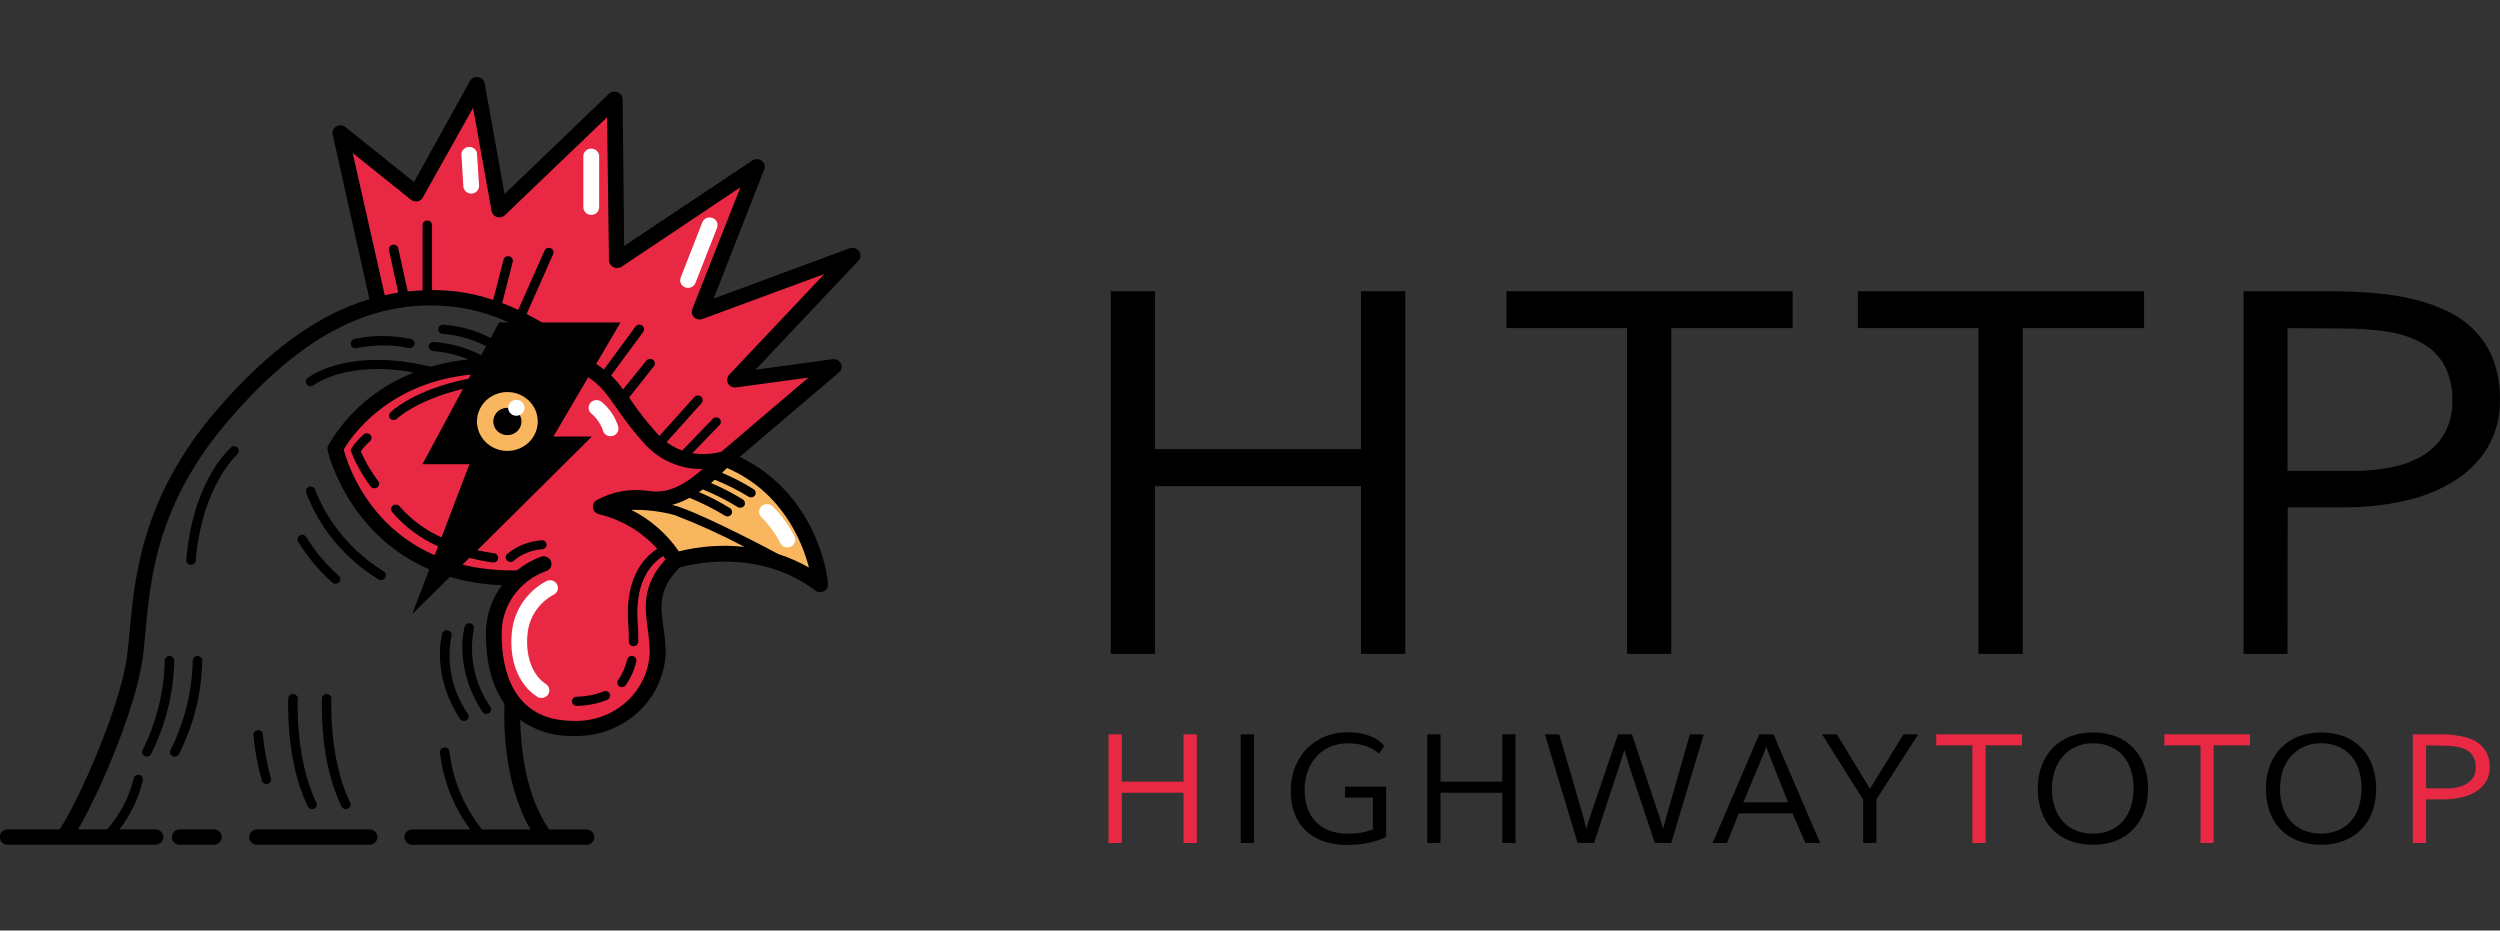 <svg width="180" height="67" viewBox="0 0 180 67" fill="none" xmlns="http://www.w3.org/2000/svg">
<rect x="0" y="0" width="180" height="67" fill="#333333" stroke="none"/>
<g clip-path="url(#clip0_23_107)">
<path d="M80.769 60.696H79.814V52.87H80.769V56.28H85.214V52.87H86.169V60.696H85.214V57.076H80.769V60.696Z" fill="#E92944"/>
<path d="M90.286 60.696H89.331V52.87H90.286V60.696Z" fill="black"/>
<path d="M99.286 54.264C99.147 54.135 98.992 54.022 98.825 53.929C98.653 53.835 98.472 53.758 98.285 53.701C98.089 53.638 97.888 53.591 97.685 53.562C97.475 53.535 97.264 53.522 97.052 53.522C96.584 53.513 96.12 53.608 95.695 53.799C95.317 53.976 94.983 54.231 94.717 54.546C94.452 54.86 94.253 55.222 94.131 55.61C93.997 56.013 93.93 56.434 93.932 56.857C93.927 57.293 93.993 57.727 94.126 58.144C94.244 58.515 94.444 58.857 94.712 59.145C94.985 59.431 95.321 59.652 95.695 59.793C96.137 59.957 96.607 60.036 97.08 60.026C97.389 60.026 97.698 60.001 98.003 59.95C98.292 59.901 98.575 59.824 98.848 59.717V57.429H96.845V56.633H99.803V60.263C99.363 60.468 98.898 60.618 98.418 60.71C97.951 60.792 97.477 60.834 97.002 60.835C96.403 60.846 95.807 60.75 95.243 60.553C94.763 60.386 94.328 60.118 93.969 59.767C93.623 59.416 93.358 58.996 93.194 58.537C93.014 58.024 92.927 57.484 92.935 56.942C92.934 56.569 92.976 56.197 93.06 55.833C93.138 55.485 93.262 55.149 93.429 54.832C93.588 54.523 93.788 54.236 94.025 53.978C94.263 53.721 94.538 53.498 94.842 53.317C95.157 53.122 95.498 52.971 95.857 52.87C96.251 52.768 96.658 52.719 97.066 52.722C97.327 52.721 97.588 52.74 97.846 52.78C98.088 52.818 98.326 52.877 98.557 52.959C98.773 53.038 98.979 53.14 99.171 53.263C99.354 53.39 99.518 53.54 99.66 53.71L99.286 54.264Z" fill="black"/>
<path d="M103.717 60.696H102.766V52.87H103.717V56.28H108.166V52.87H109.117V60.696H108.166V57.076H103.717V60.696Z" fill="black"/>
<path d="M117.314 55.181L116.963 53.996L116.58 55.181L114.771 60.696H113.589L111.231 52.87H112.265L114 58.819L114.212 59.682L114.452 58.9L116.497 52.87H117.503L119.492 58.841L119.751 59.677L119.949 58.913L121.675 52.87H122.672L120.328 60.696H119.151L117.314 55.181Z" fill="black"/>
<path d="M124.343 60.696H123.309L126.665 52.87H127.689L131.049 60.696H129.988L129.065 58.564H125.192L124.343 60.696ZM125.515 57.769H128.746L127.458 54.532C127.426 54.465 127.394 54.385 127.362 54.295C127.329 54.206 127.297 54.117 127.269 54.032C127.242 53.947 127.195 53.84 127.163 53.737C127.126 53.853 127.089 53.96 127.052 54.068L126.955 54.331L126.872 54.537L125.515 57.769Z" fill="black"/>
<path d="M134.146 60.696V57.568L131.188 52.87H132.249L134.64 56.79L137.054 52.87H138.115L135.102 57.554V60.683L134.146 60.696Z" fill="black"/>
<path d="M142.011 60.696V53.665H139.408V52.87H145.583V53.665H142.966V60.696H142.011Z" fill="#E92944"/>
<path d="M154.657 56.794C154.663 57.348 154.57 57.898 154.385 58.421C154.218 58.893 153.952 59.327 153.605 59.695C153.258 60.058 152.832 60.342 152.358 60.526C151.827 60.73 151.259 60.831 150.688 60.822C150.12 60.829 149.556 60.732 149.026 60.535C148.552 60.358 148.125 60.08 147.775 59.722C147.423 59.357 147.155 58.922 146.991 58.448C146.803 57.911 146.711 57.347 146.718 56.781C146.713 56.227 146.805 55.677 146.991 55.154C147.159 54.679 147.428 54.244 147.78 53.875C148.131 53.507 148.561 53.219 149.04 53.031C150.11 52.634 151.293 52.634 152.363 53.031C152.833 53.213 153.256 53.494 153.6 53.853C153.95 54.224 154.217 54.66 154.385 55.136C154.571 55.67 154.663 56.23 154.657 56.794ZM147.734 56.794C147.731 57.224 147.795 57.652 147.923 58.064C148.036 58.437 148.224 58.785 148.477 59.087C148.728 59.379 149.044 59.612 149.4 59.771C149.802 59.945 150.238 60.03 150.678 60.021C151.12 60.029 151.558 59.944 151.962 59.771C152.32 59.614 152.636 59.378 152.885 59.083C153.136 58.775 153.323 58.423 153.434 58.046C153.559 57.623 153.621 57.185 153.618 56.745C153.623 56.315 153.56 55.887 153.434 55.476C153.326 55.101 153.141 54.751 152.889 54.447C152.64 54.154 152.324 53.92 151.966 53.764C151.564 53.591 151.127 53.507 150.688 53.518C150.267 53.507 149.849 53.59 149.467 53.762C149.085 53.933 148.75 54.188 148.486 54.506C148.232 54.816 148.041 55.172 147.923 55.552C147.798 55.956 147.736 56.376 147.738 56.799L147.734 56.794Z" fill="black"/>
<path d="M158.437 60.696V53.665H155.834V52.87H162V53.665H159.378V60.696H158.437Z" fill="#E92944"/>
<path d="M171.083 56.794C171.09 57.347 171 57.898 170.815 58.421C170.648 58.893 170.383 59.327 170.035 59.695C169.687 60.058 169.26 60.342 168.785 60.526C168.253 60.731 167.685 60.831 167.114 60.822C166.546 60.828 165.983 60.731 165.452 60.535C164.98 60.358 164.554 60.08 164.206 59.722C163.854 59.356 163.586 58.922 163.422 58.448C163.232 57.912 163.14 57.348 163.149 56.781C163.142 56.227 163.234 55.677 163.422 55.154C163.59 54.68 163.857 54.245 164.206 53.875C164.558 53.509 164.988 53.221 165.466 53.031C166.538 52.634 167.722 52.634 168.794 53.031C169.264 53.213 169.686 53.494 170.031 53.853C170.38 54.224 170.645 54.661 170.811 55.136C170.999 55.669 171.091 56.23 171.083 56.794ZM164.16 56.794C164.156 57.224 164.218 57.652 164.345 58.064C164.46 58.436 164.648 58.784 164.898 59.087C165.15 59.379 165.465 59.612 165.822 59.771C166.226 59.936 166.661 60.021 167.1 60.021C167.539 60.021 167.974 59.936 168.378 59.771C168.738 59.615 169.054 59.379 169.302 59.083C169.555 58.776 169.741 58.424 169.851 58.046C170.094 57.205 170.094 56.316 169.851 55.475C169.743 55.101 169.558 54.751 169.306 54.447C169.057 54.154 168.741 53.92 168.383 53.764C167.981 53.592 167.544 53.508 167.105 53.518C166.684 53.505 166.265 53.588 165.883 53.76C165.501 53.931 165.166 54.187 164.903 54.506C164.647 54.816 164.456 55.171 164.34 55.551C164.219 55.957 164.162 56.377 164.169 56.799L164.16 56.794Z" fill="black"/>
<path d="M174.678 60.696H173.723V52.87H175.615C175.929 52.87 176.238 52.87 176.538 52.91C176.828 52.935 177.115 52.983 177.397 53.053C177.657 53.111 177.908 53.201 178.145 53.321C178.367 53.433 178.566 53.585 178.731 53.768C178.901 53.948 179.033 54.16 179.118 54.389C179.216 54.659 179.263 54.944 179.257 55.23C179.267 55.599 179.173 55.964 178.985 56.285C178.799 56.578 178.547 56.826 178.246 57.009C177.916 57.204 177.554 57.345 177.175 57.424C176.76 57.515 176.336 57.56 175.911 57.559H174.678V60.696ZM174.678 53.665V56.767H176.128C176.412 56.771 176.696 56.74 176.972 56.678C177.21 56.629 177.436 56.537 177.637 56.405C177.829 56.286 177.987 56.124 178.098 55.931C178.207 55.721 178.261 55.487 178.255 55.252C178.265 54.984 178.205 54.718 178.08 54.479C177.966 54.278 177.797 54.112 177.591 54.001C177.36 53.873 177.106 53.789 176.843 53.755C176.524 53.708 176.201 53.686 175.878 53.688L174.678 53.665Z" fill="#E92944"/>
<path d="M83.16 47.077H79.975V20.968H83.16V32.34H97.994V20.968H101.178V47.077H97.994V35.008H83.16V47.077Z" fill="black"/>
<path d="M117.148 47.077V23.623H108.462V20.968H129.069V23.623H120.332V47.077H117.148Z" fill="black"/>
<path d="M142.449 47.077V23.623H133.768V20.968H154.375V23.623H145.634V47.077H142.449Z" fill="black"/>
<path d="M164.7 47.077H161.538V20.968H167.852C168.898 20.968 169.926 21.013 170.935 21.102C171.9 21.178 172.857 21.327 173.797 21.549C174.658 21.755 175.493 22.055 176.285 22.443C177.023 22.803 177.687 23.289 178.246 23.878C178.811 24.482 179.248 25.186 179.534 25.952C179.86 26.855 180.016 27.807 179.995 28.764C180.027 29.996 179.708 31.213 179.072 32.282C178.461 33.263 177.616 34.09 176.608 34.691C175.51 35.347 174.305 35.817 173.045 36.081C171.66 36.384 170.245 36.534 168.826 36.528H164.714L164.7 47.077ZM164.7 23.623V33.904H169.532C170.48 33.912 171.425 33.811 172.348 33.605C173.142 33.444 173.898 33.14 174.577 32.711C175.19 32.311 175.692 31.773 176.04 31.142C176.408 30.434 176.589 29.649 176.566 28.858C176.601 27.965 176.401 27.079 175.985 26.283C175.605 25.613 175.041 25.059 174.355 24.683C173.579 24.269 172.731 23.995 171.854 23.874C170.785 23.718 169.704 23.643 168.623 23.65L164.7 23.623Z" fill="black"/>
<path d="M58.643 40.886L58.588 40.716C58.576 40.678 58.562 40.641 58.546 40.604C57.932 38.776 57.268 36.809 55.777 35.437C55.315 35.022 53.834 33.551 52.8 33.332C52.736 33.305 52.666 33.295 52.597 33.305C52.464 33.297 52.331 33.325 52.214 33.386C52.17 33.406 52.135 33.44 52.114 33.482C52.093 33.524 52.087 33.572 52.099 33.618C51.545 34.029 50.952 34.387 50.326 34.686C49.632 35.121 48.907 35.508 48.157 35.844C46.962 36.291 45.549 35.871 44.465 36.604C44.403 36.633 44.357 36.685 44.335 36.748C44.314 36.811 44.319 36.88 44.349 36.939C44.38 36.998 44.434 37.043 44.498 37.064C44.563 37.085 44.634 37.081 44.695 37.051H44.718C44.757 37.106 44.809 37.152 44.871 37.183C44.932 37.214 45 37.23 45.069 37.23C44.839 37.23 45.305 37.538 45.434 37.596C46.149 37.91 46.825 38.3 47.451 38.758C48.12 39.268 48.185 40.099 49.145 39.916C51.903 39.367 54.771 39.698 57.319 40.859C57.385 40.887 57.457 40.897 57.529 40.888C57.6 40.88 57.668 40.853 57.725 40.81C57.766 40.931 57.812 41.056 57.854 41.181C57.997 41.628 58.777 41.467 58.671 41.011C58.666 40.949 58.652 40.917 58.643 40.886Z" fill="#F8B65F"/>
<path d="M50.769 33.368C48.997 32.921 47.645 32.42 46.431 31.003C45.508 29.948 44.857 28.719 43.929 27.678C42.42 25.983 39.041 26.01 36.909 26.091C35.98 25.861 35.005 25.869 34.08 26.113C32.562 26.462 30.752 26.882 29.386 27.606C28.196 28.185 27.123 28.964 26.215 29.908C25.505 30.663 24.369 31.598 24.18 32.67C24.172 32.714 24.176 32.76 24.191 32.802C24.206 32.844 24.232 32.882 24.266 32.912C24.3 32.942 24.341 32.964 24.386 32.974C24.43 32.985 24.477 32.985 24.521 32.974C25.232 35.63 27.083 38.338 29.654 39.554C32.225 40.77 34.768 42.008 37.5 41.673C37.338 41.838 37.186 42.004 37.038 42.164C35.912 43.398 35.654 44.672 35.654 46.277C35.654 49.307 36.923 51.337 39.9 52.374C42.046 53.125 45.715 51.422 46.523 49.397C47.01 48.043 47.168 46.599 46.985 45.177C46.825 44.003 46.959 42.809 47.377 41.695C47.432 41.548 47.866 40.287 48.023 40.274C48.079 40.271 48.132 40.249 48.173 40.214C48.215 40.178 48.244 40.13 48.254 40.077H48.282L48.36 40.001C48.415 39.933 48.444 39.85 48.444 39.764C48.444 39.678 48.415 39.595 48.36 39.527C47.708 38.713 46.905 38.023 45.992 37.493C45.183 36.99 44.301 36.606 43.375 36.354C44.668 35.594 46.361 35.996 47.806 35.665C48.785 35.437 50.349 34.896 50.963 34.052C51.013 34 51.049 33.936 51.067 33.867C51.084 33.798 51.084 33.726 51.064 33.657C51.045 33.588 51.007 33.526 50.956 33.475C50.904 33.424 50.84 33.388 50.769 33.368Z" fill="#E92944"/>
<path d="M55.537 23.981C56.302 23.058 57.133 22.189 58.025 21.38C58.698 20.812 59.548 20.36 60.134 19.717C60.179 19.663 60.209 19.598 60.221 19.53C60.233 19.461 60.226 19.391 60.201 19.326C60.176 19.26 60.135 19.202 60.08 19.157C60.026 19.112 59.96 19.082 59.889 19.069C59.644 19.025 59.392 19.029 59.148 19.082C58.905 19.135 58.675 19.235 58.472 19.377C57.415 19.98 56.243 20.244 55.108 20.673C53.972 21.102 52.837 21.456 51.692 21.853C51.254 21.996 50.806 22.108 50.363 22.224C50.677 20.825 51.711 19.498 52.135 18.157C52.431 17.227 52.712 16.293 53.058 15.381C53.39 14.747 53.667 14.087 53.889 13.41C53.901 13.331 53.889 13.25 53.854 13.177C53.82 13.104 53.764 13.043 53.695 13C53.625 12.957 53.544 12.935 53.462 12.935C53.379 12.936 53.298 12.959 53.229 13.003C52.602 13.365 52.135 13.937 51.522 14.344C50.624 14.872 49.7 15.355 48.752 15.792C47.146 16.606 45.757 17.755 44.225 18.675C44.225 18.434 44.225 18.192 44.169 17.951C44.123 17.504 44.095 17.021 44.081 16.543C44.081 15.578 44.137 14.608 44.146 13.638C44.146 11.93 43.772 10.102 44.234 8.426C44.354 7.979 43.772 7.822 43.491 8.091C41.848 9.749 40.375 11.519 38.603 13.066C37.749 13.808 36.605 14.523 35.806 15.408C35.677 14.103 35.132 12.864 34.883 11.568C34.705 10.221 34.43 8.887 34.062 7.577C34.033 7.504 33.983 7.442 33.918 7.397C33.853 7.352 33.776 7.326 33.696 7.322C33.616 7.319 33.537 7.338 33.468 7.378C33.4 7.418 33.344 7.476 33.309 7.545C33.098 7.847 32.985 8.204 32.986 8.569C33.078 9.257 32.345 10.227 31.98 10.759C31.2 11.899 30.637 13.124 29.926 14.281C28.486 13.115 27.023 11.953 25.555 10.799C25.485 10.745 25.399 10.715 25.31 10.713C25.22 10.711 25.133 10.738 25.06 10.788C24.988 10.839 24.934 10.911 24.908 10.993C24.881 11.076 24.883 11.165 24.914 11.246C25.56 12.838 25.758 14.688 26.215 16.351C26.423 17.102 26.511 17.889 26.705 18.644C26.931 19.507 26.797 20.387 27.212 21.192C27.175 21.235 27.151 21.287 27.144 21.342C27.136 21.398 27.145 21.454 27.17 21.505C27.195 21.555 27.235 21.598 27.284 21.627C27.333 21.656 27.39 21.671 27.448 21.67C29.603 21.465 31.823 21.581 33.992 21.563C34.591 21.559 35.187 21.634 35.765 21.786C35.799 21.85 35.852 21.903 35.917 21.938C36.111 22.055 36.309 22.157 36.508 22.269C37.685 22.997 38.802 23.811 39.849 24.705C40.966 25.626 42.429 26.127 43.634 26.94C44.169 27.298 44.488 28.084 44.861 28.598C45.323 29.256 45.831 29.908 46.325 30.547L46.454 30.708C46.415 30.698 46.374 30.701 46.336 30.715C46.299 30.729 46.266 30.753 46.244 30.786C46.222 30.818 46.21 30.857 46.212 30.895C46.213 30.934 46.227 30.972 46.251 31.003C47.548 32.612 50.621 33.779 52.56 32.711C54 31.919 55.329 30.663 56.589 29.64C57.558 28.853 58.846 28.111 59.469 27.016C59.512 26.953 59.535 26.88 59.535 26.805C59.536 26.73 59.514 26.657 59.473 26.594C59.432 26.53 59.372 26.48 59.302 26.449C59.232 26.417 59.154 26.406 59.077 26.417C58.604 26.529 58.141 26.679 57.692 26.864C56.82 27.116 55.92 27.266 55.011 27.311C54.295 27.444 53.57 27.518 52.842 27.535H52.772C52.92 27.307 53.077 27.003 53.137 26.904C53.858 25.871 54.66 24.894 55.537 23.981Z" fill="#E92944"/>
<path d="M38.991 50.255C38.877 50.255 38.767 50.222 38.672 50.161C37.265 49.267 36.581 47.367 36.891 45.244C37.002 44.531 37.282 43.852 37.709 43.26C38.136 42.669 38.697 42.18 39.351 41.834C39.418 41.801 39.491 41.782 39.565 41.778C39.64 41.773 39.714 41.782 39.785 41.806C39.856 41.829 39.921 41.865 39.977 41.913C40.033 41.961 40.079 42.019 40.112 42.084C40.145 42.148 40.165 42.218 40.17 42.29C40.176 42.361 40.166 42.433 40.143 42.501C40.119 42.57 40.082 42.633 40.033 42.687C39.984 42.741 39.925 42.785 39.858 42.817C39.368 43.083 38.947 43.454 38.627 43.902C38.307 44.349 38.097 44.862 38.012 45.401C37.768 47.072 38.275 48.583 39.3 49.249C39.362 49.289 39.416 49.341 39.457 49.401C39.499 49.461 39.528 49.529 39.542 49.6C39.557 49.671 39.557 49.744 39.542 49.815C39.528 49.886 39.499 49.953 39.457 50.013C39.405 50.087 39.336 50.147 39.254 50.189C39.173 50.231 39.083 50.254 38.991 50.255Z" fill="white"/>
<path d="M15.443 59.718H12.997C12.918 59.711 12.838 59.72 12.763 59.744C12.687 59.769 12.618 59.809 12.559 59.861C12.501 59.912 12.454 59.976 12.422 60.046C12.39 60.117 12.373 60.193 12.373 60.27C12.373 60.347 12.39 60.423 12.422 60.493C12.454 60.564 12.501 60.627 12.559 60.679C12.618 60.731 12.687 60.77 12.763 60.795C12.838 60.819 12.918 60.828 12.997 60.822H15.443C15.585 60.809 15.718 60.746 15.814 60.644C15.911 60.541 15.964 60.408 15.964 60.27C15.964 60.131 15.911 59.998 15.814 59.896C15.718 59.794 15.585 59.73 15.443 59.718Z" fill="black"/>
<path d="M26.654 59.718H18.462C18.319 59.73 18.187 59.794 18.09 59.896C17.994 59.998 17.941 60.131 17.941 60.27C17.941 60.408 17.994 60.541 18.09 60.644C18.187 60.746 18.319 60.809 18.462 60.822H26.654C26.796 60.809 26.928 60.746 27.025 60.644C27.121 60.541 27.175 60.408 27.175 60.27C27.175 60.131 27.121 59.998 27.025 59.896C26.928 59.794 26.796 59.73 26.654 59.718Z" fill="black"/>
<path d="M61.846 18.081C61.774 17.978 61.668 17.902 61.546 17.865C61.424 17.828 61.292 17.831 61.172 17.875L51.379 21.5L55.025 12.203C55.068 12.093 55.074 11.973 55.041 11.86C55.009 11.746 54.94 11.646 54.845 11.574C54.749 11.501 54.632 11.46 54.511 11.457C54.39 11.453 54.27 11.488 54.171 11.555L44.94 17.71L44.829 7.152C44.828 7.044 44.794 6.939 44.732 6.85C44.67 6.761 44.581 6.692 44.478 6.651C44.375 6.604 44.259 6.588 44.147 6.606C44.034 6.623 43.929 6.673 43.846 6.749L36.328 13.973L34.897 6.003C34.877 5.89 34.821 5.785 34.737 5.704C34.653 5.623 34.544 5.57 34.427 5.552C34.31 5.534 34.19 5.551 34.084 5.603C33.978 5.654 33.891 5.736 33.835 5.838L29.806 13.106L24.877 9.154C24.786 9.079 24.673 9.033 24.554 9.023C24.435 9.014 24.315 9.041 24.213 9.101C24.111 9.161 24.031 9.251 23.984 9.357C23.937 9.464 23.927 9.582 23.954 9.695L26.599 21.536C22.846 22.662 19.246 25.291 15.591 29.541C10.219 35.786 9.692 41.57 9.342 45.383C9.282 46.049 9.222 46.679 9.148 47.238C8.64 50.988 5.654 57.666 4.297 59.718H0.605C0.525 59.711 0.446 59.72 0.37 59.744C0.295 59.769 0.226 59.809 0.167 59.86C0.108 59.912 0.062 59.975 0.03 60.046C-0.002 60.116 -0.019 60.193 -0.019 60.27C-0.019 60.346 -0.002 60.423 0.03 60.493C0.062 60.563 0.108 60.627 0.167 60.679C0.226 60.731 0.295 60.77 0.37 60.795C0.446 60.819 0.525 60.828 0.605 60.822H11.239C11.381 60.809 11.513 60.746 11.61 60.644C11.706 60.541 11.759 60.408 11.759 60.27C11.759 60.131 11.706 59.998 11.61 59.896C11.513 59.794 11.381 59.73 11.239 59.718H8.594C9.407 58.67 9.983 57.468 10.283 56.191C10.304 56.106 10.29 56.017 10.243 55.942C10.196 55.868 10.121 55.814 10.034 55.793C9.99 55.782 9.945 55.78 9.9 55.787C9.856 55.794 9.813 55.809 9.775 55.832C9.737 55.855 9.703 55.885 9.677 55.92C9.651 55.956 9.633 55.996 9.623 56.039C9.303 57.399 8.644 58.662 7.703 59.718H5.617C7.158 57.085 9.771 51.028 10.274 47.381C10.352 46.8 10.412 46.156 10.472 45.481C10.832 41.574 11.322 36.228 16.472 30.248C21.881 23.954 27.088 21.37 32.898 22.117C34.192 22.298 35.45 22.669 36.628 23.216H35.935L35.331 24.334C34.273 23.79 33.11 23.464 31.915 23.377C31.828 23.374 31.743 23.402 31.677 23.457C31.611 23.513 31.569 23.59 31.56 23.674C31.551 23.758 31.576 23.843 31.629 23.91C31.682 23.976 31.76 24.021 31.846 24.035C32.951 24.117 34.026 24.422 35.003 24.928L34.652 25.577C33.595 25.031 32.432 24.705 31.237 24.62C31.147 24.613 31.058 24.64 30.988 24.696C30.919 24.752 30.876 24.832 30.868 24.919C30.861 25.007 30.89 25.093 30.949 25.16C31.008 25.227 31.091 25.269 31.181 25.277C32.056 25.346 32.913 25.549 33.72 25.881C32.802 25.971 31.895 26.146 31.011 26.404C25.066 24.964 22.241 27.132 22.135 27.226C22.081 27.269 22.042 27.328 22.024 27.393C22.005 27.459 22.008 27.529 22.032 27.593C22.055 27.657 22.099 27.712 22.156 27.751C22.214 27.79 22.282 27.811 22.352 27.811C22.432 27.813 22.509 27.786 22.569 27.735C22.615 27.713 24.923 25.925 29.811 26.819C27.196 27.836 25.018 29.685 23.635 32.062C23.577 32.172 23.56 32.299 23.589 32.42C23.589 32.496 24.974 38.428 30.909 40.993L29.677 44.216L32.395 41.534C33.613 41.888 34.873 42.089 36.143 42.133C35.368 43.16 34.963 44.406 34.989 45.678C34.989 47.761 35.451 49.441 36.323 50.666C36.277 51.694 36.189 56.307 38.202 59.722H34.703C33.414 58.096 32.603 56.162 32.358 54.126C32.355 54.082 32.344 54.04 32.324 54.001C32.304 53.962 32.276 53.927 32.242 53.898C32.208 53.87 32.169 53.848 32.126 53.834C32.084 53.82 32.039 53.814 31.994 53.817C31.949 53.82 31.905 53.832 31.865 53.851C31.825 53.87 31.789 53.897 31.759 53.93C31.73 53.963 31.707 54.001 31.692 54.042C31.678 54.083 31.672 54.127 31.675 54.17C31.903 56.17 32.652 58.081 33.854 59.722H29.64C29.498 59.734 29.365 59.798 29.269 59.9C29.172 60.002 29.119 60.136 29.119 60.274C29.119 60.412 29.172 60.546 29.269 60.648C29.365 60.75 29.498 60.814 29.64 60.826H42.268C42.41 60.814 42.542 60.75 42.639 60.648C42.735 60.546 42.789 60.412 42.789 60.274C42.789 60.136 42.735 60.002 42.639 59.9C42.542 59.798 42.41 59.734 42.268 59.722H39.535C37.814 57.264 37.491 53.719 37.454 51.833C38.563 52.628 39.919 53.036 41.298 52.99C42.999 53.043 44.652 52.441 45.895 51.316C47.139 50.191 47.871 48.634 47.931 46.987C47.918 46.389 47.864 45.791 47.769 45.199C47.552 43.648 47.382 42.419 48.946 40.85C49.768 40.618 54.6 39.433 58.703 42.517C58.79 42.583 58.895 42.622 59.005 42.631C59.115 42.64 59.225 42.617 59.322 42.567C59.42 42.516 59.5 42.439 59.553 42.344C59.606 42.249 59.628 42.142 59.617 42.035C59.617 41.767 58.985 35.674 53.261 32.894L60.401 26.819C60.494 26.741 60.557 26.635 60.583 26.519C60.608 26.402 60.593 26.281 60.541 26.173C60.489 26.065 60.403 25.977 60.294 25.921C60.186 25.865 60.061 25.844 59.94 25.863L54.401 26.618L61.805 18.773C61.892 18.68 61.944 18.56 61.951 18.434C61.959 18.308 61.922 18.183 61.846 18.081ZM24.738 32.384C25.255 31.49 27.891 27.561 33.9 26.971L33.743 27.262C29.797 28.053 28.154 29.635 28.099 29.702C28.041 29.763 28.009 29.843 28.009 29.926C28.009 30.009 28.041 30.088 28.099 30.149C28.13 30.18 28.168 30.203 28.209 30.219C28.25 30.235 28.294 30.244 28.338 30.243C28.384 30.242 28.429 30.233 28.471 30.215C28.513 30.198 28.551 30.172 28.583 30.14C28.583 30.14 30 28.799 33.332 27.999L30.42 33.421H33.798L31.786 38.696C30.639 38.17 29.619 37.418 28.791 36.488C28.766 36.448 28.734 36.414 28.695 36.388C28.656 36.361 28.612 36.343 28.566 36.334C28.519 36.325 28.471 36.325 28.425 36.335C28.379 36.345 28.335 36.364 28.297 36.391C28.258 36.418 28.226 36.453 28.203 36.493C28.179 36.532 28.164 36.576 28.159 36.622C28.154 36.668 28.158 36.714 28.172 36.758C28.187 36.801 28.21 36.842 28.241 36.876C29.137 37.925 30.265 38.765 31.541 39.335L31.297 39.974C26.465 37.878 25.015 33.386 24.748 32.38L24.738 32.384ZM46.634 45.32C46.721 45.872 46.77 46.429 46.782 46.987C46.724 48.344 46.114 49.623 45.084 50.544C44.055 51.466 42.69 51.955 41.289 51.904C36.789 51.904 36.12 48.011 36.12 45.691C36.096 44.703 36.391 43.731 36.963 42.913C37.535 42.094 38.357 41.468 39.314 41.123C39.457 41.078 39.576 40.98 39.644 40.849C39.713 40.72 39.725 40.569 39.678 40.43C39.632 40.291 39.53 40.176 39.396 40.11C39.262 40.044 39.106 40.032 38.963 40.077C38.33 40.312 37.74 40.645 37.218 41.065C35.9 41.097 34.582 40.96 33.3 40.658L33.798 40.166C34.348 40.31 34.906 40.42 35.469 40.497H35.538C35.623 40.495 35.705 40.462 35.766 40.405C35.827 40.348 35.864 40.271 35.87 40.189C35.876 40.107 35.85 40.025 35.797 39.961C35.744 39.896 35.669 39.853 35.585 39.84C35.155 39.782 34.758 39.701 34.371 39.612L42.618 31.428H39.849L42.346 27.168C43.269 27.744 43.731 28.437 44.391 29.372C45.005 30.292 45.69 31.166 46.44 31.986C46.958 32.557 47.597 33.013 48.314 33.322C49.032 33.63 49.809 33.785 50.594 33.774C48.849 35.294 47.76 35.518 46.602 35.334C45.342 35.163 44.059 35.402 42.955 36.014C42.858 36.073 42.782 36.16 42.737 36.262C42.691 36.364 42.679 36.477 42.702 36.586C42.72 36.698 42.775 36.801 42.858 36.882C42.941 36.962 43.047 37.015 43.163 37.033C44.777 37.429 46.227 38.295 47.317 39.514C45.803 40.519 45.074 42.321 45.226 44.77C45.254 45.266 45.282 45.749 45.277 46.196C45.276 46.239 45.283 46.283 45.3 46.323C45.316 46.364 45.341 46.4 45.373 46.431C45.404 46.462 45.442 46.486 45.483 46.503C45.525 46.519 45.569 46.528 45.614 46.527C45.658 46.528 45.703 46.52 45.744 46.503C45.786 46.487 45.823 46.463 45.855 46.433C45.887 46.403 45.912 46.366 45.929 46.327C45.947 46.287 45.955 46.244 45.955 46.201C45.955 45.754 45.955 45.222 45.905 44.734C45.771 42.499 46.394 40.904 47.751 40.032C47.811 40.108 47.866 40.193 47.922 40.273C46.205 42.138 46.426 43.756 46.643 45.316L46.634 45.32ZM48.877 39.701C48.017 38.44 46.84 37.41 45.457 36.711C46.505 36.686 47.552 36.811 48.563 37.082C50.29 37.745 51.973 38.511 53.603 39.375C52.024 39.205 50.425 39.314 48.886 39.697L48.877 39.701ZM58.232 40.859C57.536 40.461 56.798 40.135 56.031 39.889C53.455 38.508 50.114 36.876 48.775 36.456C48.655 36.416 48.526 36.385 48.401 36.349C48.836 36.232 49.253 36.062 49.643 35.844C50.525 36.201 51.374 36.628 52.181 37.122C52.237 37.16 52.303 37.18 52.371 37.18C52.427 37.181 52.482 37.168 52.532 37.143C52.582 37.118 52.625 37.082 52.657 37.037C52.704 36.966 52.72 36.879 52.703 36.796C52.686 36.713 52.636 36.639 52.565 36.59C51.852 36.146 51.103 35.757 50.326 35.428L50.599 35.236C51.472 35.587 52.312 36.012 53.109 36.505C53.167 36.541 53.234 36.559 53.303 36.559C53.358 36.559 53.413 36.546 53.462 36.521C53.511 36.496 53.553 36.46 53.585 36.416C53.631 36.344 53.647 36.259 53.631 36.176C53.615 36.093 53.567 36.019 53.497 35.969C52.762 35.512 51.99 35.113 51.189 34.776L51.466 34.539C52.309 34.879 53.121 35.287 53.894 35.759C53.968 35.805 54.057 35.822 54.143 35.805C54.23 35.789 54.306 35.74 54.355 35.67C54.403 35.598 54.42 35.511 54.403 35.428C54.386 35.344 54.336 35.271 54.263 35.223C53.54 34.769 52.779 34.374 51.988 34.042L52.343 33.694C56.308 35.406 57.748 38.959 58.242 40.855L58.232 40.859ZM52.481 27.003C52.411 27.087 52.367 27.19 52.357 27.298C52.346 27.406 52.369 27.515 52.422 27.611C52.476 27.706 52.557 27.785 52.656 27.836C52.756 27.886 52.868 27.908 52.98 27.896L58.209 27.186L51.946 32.518C51.263 32.703 50.546 32.741 49.846 32.63L51.812 30.596C51.87 30.535 51.902 30.456 51.902 30.373C51.902 30.29 51.87 30.21 51.812 30.149C51.748 30.088 51.661 30.053 51.57 30.053C51.479 30.053 51.392 30.088 51.328 30.149L49.117 32.438C48.712 32.293 48.333 32.089 47.991 31.834L50.506 29.032C50.567 28.966 50.599 28.879 50.594 28.791C50.59 28.703 50.549 28.619 50.481 28.56C50.413 28.501 50.323 28.47 50.232 28.475C50.141 28.48 50.055 28.519 49.994 28.585L47.483 31.383C47.436 31.34 47.392 31.296 47.349 31.249C46.634 30.467 45.98 29.635 45.392 28.759L45.3 28.621L47.077 26.372C47.105 26.338 47.125 26.299 47.137 26.257C47.149 26.215 47.152 26.171 47.146 26.128C47.141 26.085 47.127 26.043 47.104 26.005C47.082 25.967 47.052 25.934 47.017 25.907C46.981 25.881 46.941 25.861 46.898 25.849C46.854 25.838 46.809 25.835 46.764 25.84C46.72 25.846 46.677 25.859 46.638 25.881C46.599 25.902 46.565 25.931 46.537 25.965L44.861 28.04C44.603 27.681 44.316 27.343 44.003 27.029L46.311 23.9C46.363 23.829 46.385 23.74 46.369 23.653C46.354 23.566 46.304 23.489 46.23 23.438C46.156 23.387 46.064 23.366 45.974 23.381C45.885 23.396 45.805 23.444 45.752 23.516L43.486 26.6C43.306 26.459 43.118 26.327 42.923 26.207L44.677 23.216H39.023C38.677 23.011 38.303 22.805 37.915 22.609L39.849 18.25C39.869 18.174 39.86 18.094 39.824 18.024C39.788 17.954 39.728 17.898 39.654 17.867C39.579 17.836 39.496 17.831 39.419 17.854C39.341 17.877 39.275 17.925 39.231 17.991L37.315 22.309C36.941 22.135 36.554 21.969 36.157 21.822L36.923 18.827C36.937 18.745 36.918 18.662 36.871 18.592C36.824 18.523 36.752 18.473 36.669 18.453C36.586 18.433 36.499 18.444 36.423 18.483C36.348 18.523 36.291 18.588 36.263 18.666L35.506 21.594C34.706 21.323 33.881 21.127 33.041 21.008C32.4 20.927 31.754 20.885 31.108 20.883V16.208C31.108 16.12 31.072 16.036 31.008 15.974C30.944 15.912 30.857 15.877 30.766 15.877C30.676 15.877 30.589 15.912 30.525 15.974C30.461 16.036 30.425 16.12 30.425 16.208V20.91C30.065 20.91 29.709 20.946 29.354 20.982L28.675 17.88C28.656 17.794 28.603 17.718 28.527 17.671C28.451 17.623 28.358 17.606 28.269 17.625C28.18 17.643 28.103 17.695 28.054 17.769C28.004 17.842 27.987 17.932 28.006 18.018L28.675 21.067C28.352 21.116 28.025 21.178 27.701 21.25L25.394 11.014L29.594 14.384C29.658 14.434 29.732 14.47 29.812 14.49C29.891 14.51 29.974 14.513 30.055 14.5C30.138 14.485 30.216 14.451 30.283 14.403C30.35 14.354 30.405 14.291 30.443 14.219L34.062 7.764L35.395 15.197C35.413 15.297 35.459 15.389 35.527 15.465C35.596 15.541 35.684 15.597 35.783 15.627C35.882 15.658 35.988 15.661 36.089 15.637C36.19 15.614 36.282 15.564 36.355 15.493L43.708 8.444L43.846 18.773C43.853 18.866 43.884 18.956 43.937 19.035C43.989 19.113 44.061 19.177 44.146 19.22C44.235 19.271 44.336 19.297 44.439 19.297C44.542 19.297 44.643 19.271 44.732 19.22L53.312 13.481L49.846 22.256C49.807 22.355 49.798 22.463 49.821 22.567C49.843 22.671 49.897 22.767 49.974 22.842C50.052 22.917 50.151 22.969 50.258 22.991C50.366 23.013 50.477 23.004 50.58 22.966L59.349 19.73L52.481 27.003Z" fill="black"/>
<path d="M45.563 47.233C45.475 47.216 45.383 47.232 45.308 47.279C45.232 47.325 45.178 47.399 45.157 47.483C45.039 48.018 44.815 48.525 44.497 48.976C44.451 49.049 44.435 49.136 44.453 49.219C44.471 49.302 44.522 49.375 44.594 49.423C44.669 49.468 44.758 49.483 44.844 49.466C44.93 49.449 45.006 49.4 45.055 49.33C45.418 48.809 45.676 48.226 45.817 47.613C45.831 47.531 45.813 47.446 45.766 47.375C45.719 47.305 45.647 47.254 45.563 47.233Z" fill="black"/>
<path d="M43.417 49.794C43.12 49.916 42.811 50.006 42.494 50.062C42.174 50.121 41.85 50.156 41.525 50.165C41.434 50.165 41.347 50.2 41.283 50.262C41.219 50.324 41.183 50.408 41.183 50.496C41.182 50.539 41.19 50.583 41.206 50.623C41.222 50.663 41.247 50.7 41.279 50.731C41.31 50.762 41.348 50.786 41.389 50.803C41.431 50.819 41.475 50.828 41.52 50.827C41.891 50.821 42.26 50.782 42.623 50.711C42.991 50.644 43.35 50.539 43.694 50.398C43.739 50.383 43.781 50.36 43.816 50.329C43.851 50.298 43.88 50.261 43.899 50.219C43.919 50.177 43.929 50.131 43.929 50.085C43.929 50.039 43.919 49.993 43.9 49.951C43.881 49.909 43.853 49.871 43.818 49.84C43.783 49.809 43.742 49.785 43.697 49.77C43.652 49.755 43.604 49.75 43.556 49.754C43.509 49.758 43.463 49.772 43.422 49.794H43.417Z" fill="black"/>
<path d="M25.975 32.501C26.161 32.242 26.375 32.004 26.612 31.79C26.651 31.762 26.683 31.727 26.706 31.686C26.729 31.646 26.744 31.601 26.748 31.555C26.752 31.509 26.747 31.462 26.731 31.418C26.716 31.374 26.691 31.334 26.658 31.3C26.626 31.266 26.586 31.239 26.542 31.221C26.498 31.203 26.451 31.194 26.403 31.194C26.355 31.195 26.308 31.205 26.265 31.225C26.221 31.244 26.182 31.272 26.151 31.307C25.818 31.595 25.532 31.93 25.302 32.299C25.282 32.342 25.272 32.387 25.272 32.433C25.272 32.48 25.282 32.525 25.302 32.568C25.649 33.441 26.115 34.266 26.686 35.022C26.718 35.064 26.759 35.099 26.808 35.123C26.856 35.147 26.909 35.16 26.963 35.16C27.034 35.159 27.104 35.137 27.162 35.097C27.231 35.047 27.278 34.972 27.292 34.889C27.307 34.806 27.288 34.721 27.24 34.651C26.733 33.984 26.309 33.263 25.975 32.501Z" fill="black"/>
<path d="M38.949 38.91C38.044 38.973 37.185 39.322 36.503 39.903C36.444 39.963 36.412 40.043 36.412 40.126C36.412 40.209 36.444 40.289 36.503 40.349C36.534 40.385 36.573 40.414 36.617 40.433C36.661 40.453 36.709 40.462 36.757 40.461C36.841 40.462 36.921 40.431 36.983 40.376C37.539 39.904 38.236 39.614 38.972 39.549C39.02 39.555 39.069 39.55 39.115 39.536C39.161 39.522 39.203 39.499 39.239 39.468C39.275 39.437 39.304 39.399 39.324 39.356C39.343 39.314 39.353 39.268 39.353 39.221C39.353 39.174 39.343 39.128 39.324 39.086C39.304 39.043 39.275 39.005 39.239 38.974C39.203 38.943 39.161 38.919 39.115 38.905C39.069 38.891 39.02 38.887 38.972 38.892L38.949 38.91Z" fill="black"/>
<path d="M16.643 32.21C16.528 32.308 13.874 34.628 13.412 40.314C13.409 40.357 13.414 40.4 13.427 40.441C13.441 40.482 13.462 40.52 13.491 40.553C13.52 40.585 13.555 40.612 13.595 40.632C13.634 40.652 13.677 40.663 13.722 40.667H13.749C13.835 40.666 13.917 40.635 13.98 40.578C14.043 40.522 14.083 40.446 14.091 40.363C14.539 34.968 17.077 32.728 17.077 32.706C17.111 32.677 17.138 32.641 17.157 32.602C17.177 32.562 17.188 32.519 17.191 32.475C17.193 32.431 17.186 32.388 17.171 32.346C17.156 32.305 17.133 32.267 17.102 32.234C17.072 32.202 17.035 32.175 16.994 32.157C16.954 32.138 16.909 32.127 16.864 32.124C16.819 32.122 16.774 32.129 16.731 32.143C16.688 32.158 16.649 32.181 16.615 32.21H16.643Z" fill="black"/>
<path d="M33.877 44.882C33.79 44.86 33.698 44.871 33.619 44.914C33.541 44.956 33.483 45.027 33.457 45.11C33.425 45.231 32.645 48.056 34.735 51.247C34.765 51.295 34.807 51.334 34.857 51.362C34.907 51.389 34.964 51.404 35.022 51.404C35.083 51.403 35.143 51.387 35.195 51.357C35.248 51.326 35.291 51.283 35.32 51.231C35.35 51.179 35.364 51.12 35.362 51.061C35.359 51.001 35.341 50.944 35.308 50.894C34.17 49.248 33.741 47.237 34.112 45.289C34.136 45.205 34.125 45.114 34.081 45.038C34.037 44.962 33.964 44.906 33.877 44.882Z" fill="black"/>
<path d="M32.262 45.392C32.175 45.369 32.082 45.381 32.004 45.423C31.926 45.466 31.867 45.536 31.842 45.619C31.809 45.74 31.029 48.565 33.12 51.757C33.151 51.803 33.193 51.841 33.243 51.868C33.293 51.894 33.349 51.908 33.406 51.909C33.471 51.91 33.536 51.893 33.591 51.859C33.665 51.813 33.717 51.74 33.737 51.657C33.757 51.573 33.742 51.486 33.697 51.412C32.552 49.769 32.122 47.755 32.502 45.807C32.516 45.765 32.52 45.72 32.516 45.675C32.511 45.631 32.497 45.588 32.475 45.549C32.452 45.51 32.422 45.476 32.385 45.449C32.348 45.422 32.306 45.402 32.262 45.392Z" fill="black"/>
<path d="M27.605 41.123C25.355 39.731 23.629 37.672 22.685 35.254C22.671 35.213 22.649 35.174 22.62 35.141C22.591 35.108 22.555 35.081 22.515 35.062C22.476 35.042 22.432 35.031 22.387 35.027C22.343 35.024 22.298 35.03 22.255 35.044C22.17 35.072 22.099 35.131 22.059 35.209C22.018 35.286 22.011 35.377 22.038 35.46C23.012 38.048 24.847 40.249 27.254 41.717C27.307 41.748 27.367 41.766 27.429 41.767C27.488 41.766 27.546 41.751 27.596 41.723C27.647 41.695 27.69 41.654 27.72 41.606C27.747 41.567 27.766 41.524 27.775 41.478C27.784 41.432 27.783 41.385 27.772 41.34C27.762 41.294 27.741 41.251 27.712 41.214C27.683 41.177 27.647 41.146 27.605 41.123Z" fill="black"/>
<path d="M22.071 38.696C22.051 38.654 22.021 38.616 21.985 38.586C21.949 38.555 21.907 38.532 21.861 38.519C21.815 38.505 21.767 38.501 21.719 38.507C21.672 38.513 21.626 38.528 21.585 38.552C21.544 38.576 21.508 38.608 21.481 38.646C21.453 38.684 21.435 38.727 21.426 38.773C21.417 38.819 21.418 38.866 21.429 38.911C21.44 38.956 21.46 38.998 21.489 39.035C22.148 40.118 22.971 41.099 23.931 41.945C23.992 42.001 24.073 42.031 24.157 42.03C24.205 42.03 24.253 42.02 24.296 42.001C24.34 41.982 24.379 41.954 24.411 41.919C24.468 41.858 24.5 41.778 24.5 41.695C24.5 41.612 24.468 41.532 24.411 41.471C23.493 40.663 22.705 39.728 22.071 38.696Z" fill="black"/>
<path d="M10.417 54.438C10.464 54.461 10.516 54.474 10.569 54.474C10.633 54.474 10.695 54.457 10.748 54.425C10.802 54.392 10.846 54.346 10.874 54.291C11.935 52.19 12.506 49.889 12.545 47.55C12.54 47.463 12.501 47.381 12.436 47.32C12.371 47.259 12.284 47.225 12.194 47.224C12.149 47.225 12.105 47.235 12.064 47.253C12.023 47.27 11.986 47.296 11.955 47.327C11.924 47.359 11.9 47.396 11.884 47.437C11.868 47.477 11.86 47.52 11.862 47.564C11.816 49.794 11.271 51.989 10.265 53.996C10.225 54.074 10.218 54.165 10.246 54.248C10.275 54.331 10.336 54.399 10.417 54.438Z" fill="black"/>
<path d="M12.582 54.474C12.645 54.474 12.707 54.457 12.761 54.425C12.815 54.392 12.858 54.346 12.886 54.291C13.953 52.192 14.524 49.889 14.557 47.55C14.555 47.463 14.517 47.38 14.452 47.319C14.388 47.258 14.301 47.224 14.211 47.224C14.166 47.225 14.122 47.235 14.081 47.253C14.04 47.27 14.003 47.296 13.972 47.327C13.941 47.359 13.917 47.396 13.901 47.437C13.885 47.477 13.877 47.52 13.879 47.564C13.83 49.795 13.284 51.989 12.277 53.996C12.256 54.035 12.244 54.078 12.241 54.121C12.237 54.165 12.242 54.209 12.257 54.25C12.271 54.292 12.293 54.33 12.323 54.363C12.353 54.397 12.389 54.423 12.429 54.443C12.477 54.464 12.529 54.474 12.582 54.474Z" fill="black"/>
<path d="M23.538 49.969C23.494 49.966 23.448 49.971 23.406 49.986C23.363 50 23.324 50.022 23.29 50.051C23.256 50.081 23.229 50.116 23.21 50.156C23.191 50.195 23.18 50.238 23.178 50.282C23.178 50.465 22.971 54.801 24.595 58.073C24.623 58.128 24.666 58.175 24.72 58.209C24.774 58.242 24.836 58.26 24.9 58.26C24.951 58.26 25.002 58.248 25.048 58.225C25.089 58.206 25.126 58.18 25.157 58.147C25.187 58.114 25.211 58.076 25.226 58.034C25.241 57.992 25.247 57.948 25.244 57.904C25.241 57.86 25.23 57.817 25.209 57.778C23.663 54.649 23.861 50.349 23.861 50.304C23.863 50.219 23.83 50.136 23.77 50.073C23.709 50.011 23.627 49.973 23.538 49.969Z" fill="black"/>
<path d="M21.111 49.969C21.066 49.966 21.021 49.972 20.979 49.986C20.936 50 20.897 50.023 20.864 50.052C20.831 50.081 20.804 50.116 20.785 50.156C20.767 50.196 20.757 50.238 20.755 50.282C20.755 50.465 20.548 54.801 22.168 58.073C22.196 58.129 22.24 58.176 22.295 58.209C22.349 58.242 22.413 58.26 22.477 58.26C22.534 58.259 22.59 58.243 22.639 58.216C22.689 58.188 22.73 58.149 22.76 58.102C22.79 58.056 22.808 58.002 22.812 57.947C22.816 57.892 22.805 57.837 22.782 57.787C21.24 54.658 21.434 50.358 21.439 50.313C21.441 50.225 21.408 50.141 21.347 50.076C21.286 50.012 21.201 49.973 21.111 49.969Z" fill="black"/>
<path d="M19.177 56.446H19.269C19.356 56.422 19.429 56.365 19.474 56.289C19.518 56.213 19.529 56.123 19.505 56.039C19.214 55.001 19.019 53.941 18.923 52.87C18.92 52.826 18.907 52.784 18.887 52.745C18.866 52.707 18.838 52.673 18.803 52.645C18.769 52.617 18.729 52.596 18.686 52.583C18.644 52.57 18.599 52.566 18.554 52.57C18.464 52.579 18.381 52.622 18.323 52.69C18.265 52.758 18.237 52.845 18.245 52.932C18.346 54.038 18.55 55.133 18.854 56.204C18.874 56.273 18.916 56.333 18.974 56.377C19.032 56.42 19.103 56.444 19.177 56.446Z" fill="black"/>
<path d="M25.685 25.063C26.921 24.804 28.2 24.804 29.437 25.063H29.511C29.589 25.062 29.664 25.036 29.725 24.989C29.786 24.942 29.829 24.877 29.848 24.803C29.866 24.718 29.848 24.628 29.799 24.555C29.75 24.481 29.673 24.429 29.585 24.41C28.242 24.121 26.851 24.121 25.509 24.41C25.422 24.434 25.349 24.49 25.304 24.566C25.259 24.642 25.246 24.732 25.269 24.817C25.279 24.86 25.297 24.901 25.324 24.936C25.35 24.972 25.384 25.003 25.423 25.026C25.462 25.049 25.505 25.064 25.55 25.07C25.595 25.076 25.641 25.074 25.685 25.063Z" fill="black"/>
<path d="M38.718 30.341C38.719 30.761 38.592 31.171 38.352 31.52C38.112 31.869 37.771 32.141 37.371 32.302C36.971 32.463 36.532 32.506 36.107 32.425C35.682 32.343 35.292 32.142 34.986 31.846C34.679 31.55 34.47 31.172 34.386 30.761C34.301 30.35 34.344 29.924 34.509 29.536C34.675 29.149 34.955 28.818 35.315 28.585C35.675 28.352 36.098 28.227 36.531 28.227C37.11 28.227 37.666 28.45 38.076 28.846C38.486 29.243 38.717 29.78 38.718 30.341Z" fill="#F8B65F"/>
<path d="M37.546 30.341C37.547 30.536 37.488 30.727 37.377 30.889C37.266 31.051 37.108 31.178 36.922 31.253C36.737 31.328 36.533 31.348 36.336 31.311C36.138 31.273 35.957 31.18 35.814 31.043C35.672 30.905 35.575 30.73 35.535 30.539C35.496 30.349 35.516 30.151 35.592 29.971C35.669 29.791 35.799 29.637 35.966 29.529C36.133 29.42 36.33 29.363 36.531 29.363C36.799 29.363 37.057 29.465 37.247 29.649C37.437 29.832 37.545 30.081 37.546 30.341Z" fill="black"/>
<path d="M37.768 29.363C37.768 29.476 37.733 29.586 37.668 29.68C37.603 29.775 37.511 29.848 37.403 29.891C37.295 29.935 37.176 29.946 37.062 29.924C36.947 29.902 36.842 29.847 36.759 29.767C36.676 29.687 36.62 29.585 36.597 29.474C36.575 29.363 36.586 29.248 36.631 29.144C36.676 29.039 36.752 28.95 36.849 28.887C36.946 28.824 37.06 28.791 37.177 28.791C37.334 28.791 37.484 28.851 37.595 28.958C37.705 29.065 37.768 29.211 37.768 29.363Z" fill="white"/>
<path d="M56.691 39.415C56.58 39.415 56.472 39.383 56.379 39.325C56.287 39.266 56.214 39.183 56.169 39.084C55.824 38.403 55.369 37.778 54.822 37.234C54.715 37.131 54.655 36.991 54.655 36.845C54.655 36.699 54.715 36.559 54.822 36.456C54.928 36.353 55.072 36.295 55.223 36.295C55.374 36.295 55.518 36.353 55.625 36.456C56.275 37.097 56.811 37.837 57.212 38.647C57.242 38.713 57.258 38.784 57.259 38.856C57.261 38.929 57.247 39.001 57.22 39.068C57.192 39.135 57.151 39.197 57.099 39.248C57.047 39.3 56.986 39.342 56.917 39.371C56.846 39.401 56.769 39.416 56.691 39.415Z" fill="white"/>
<path d="M42.554 15.475C42.405 15.47 42.264 15.41 42.161 15.306C42.058 15.203 42 15.064 42 14.92V11.206C42.013 11.068 42.078 10.94 42.184 10.847C42.289 10.753 42.427 10.701 42.57 10.701C42.713 10.701 42.851 10.753 42.956 10.847C43.062 10.94 43.127 11.068 43.14 11.206V14.92C43.139 14.994 43.124 15.067 43.094 15.135C43.064 15.203 43.021 15.264 42.966 15.316C42.912 15.367 42.847 15.408 42.776 15.435C42.706 15.462 42.63 15.476 42.554 15.475Z" fill="white"/>
<path d="M43.962 31.41C43.844 31.41 43.73 31.375 43.634 31.309C43.538 31.243 43.465 31.151 43.426 31.043C43.276 30.567 42.995 30.139 42.614 29.805C42.491 29.719 42.409 29.59 42.386 29.445C42.362 29.301 42.398 29.153 42.487 29.034C42.576 28.916 42.709 28.836 42.859 28.813C43.008 28.79 43.161 28.825 43.283 28.911C43.856 29.371 44.278 29.983 44.497 30.672C44.528 30.755 44.538 30.844 44.526 30.932C44.514 31.02 44.481 31.103 44.428 31.175C44.375 31.247 44.305 31.306 44.224 31.346C44.143 31.386 44.053 31.407 43.962 31.405V31.41Z" fill="white"/>
<path d="M49.541 20.727C49.472 20.728 49.403 20.716 49.338 20.691C49.269 20.666 49.204 20.628 49.15 20.579C49.095 20.53 49.051 20.471 49.021 20.405C48.99 20.339 48.974 20.268 48.972 20.196C48.97 20.124 48.983 20.052 49.011 19.985L50.566 16.011C50.592 15.943 50.631 15.881 50.682 15.828C50.733 15.775 50.794 15.733 50.862 15.704C50.93 15.674 51.003 15.658 51.078 15.656C51.152 15.655 51.226 15.667 51.295 15.694C51.365 15.719 51.43 15.757 51.484 15.806C51.539 15.855 51.583 15.914 51.614 15.979C51.645 16.045 51.662 16.116 51.664 16.188C51.667 16.261 51.654 16.332 51.628 16.4L50.072 20.374C50.031 20.477 49.958 20.566 49.863 20.629C49.768 20.692 49.656 20.726 49.541 20.727Z" fill="white"/>
<path d="M33.923 13.937C33.777 13.936 33.637 13.881 33.532 13.783C33.428 13.684 33.366 13.551 33.36 13.41L33.231 11.242C33.214 11.165 33.215 11.085 33.233 11.008C33.251 10.931 33.286 10.859 33.335 10.796C33.385 10.733 33.447 10.682 33.519 10.645C33.591 10.607 33.67 10.586 33.752 10.581C33.833 10.576 33.914 10.588 33.99 10.616C34.066 10.645 34.135 10.688 34.192 10.745C34.249 10.801 34.293 10.869 34.321 10.943C34.348 11.017 34.359 11.096 34.352 11.175L34.491 13.351C34.496 13.424 34.486 13.496 34.462 13.565C34.438 13.633 34.4 13.697 34.351 13.751C34.302 13.806 34.242 13.85 34.175 13.882C34.108 13.914 34.035 13.933 33.96 13.937H33.923Z" fill="white"/>
</g>
<defs>
<clipPath id="clip0_23_107">
<rect width="180" height="66.369" fill="white"/>
</clipPath>
</defs>
</svg>
